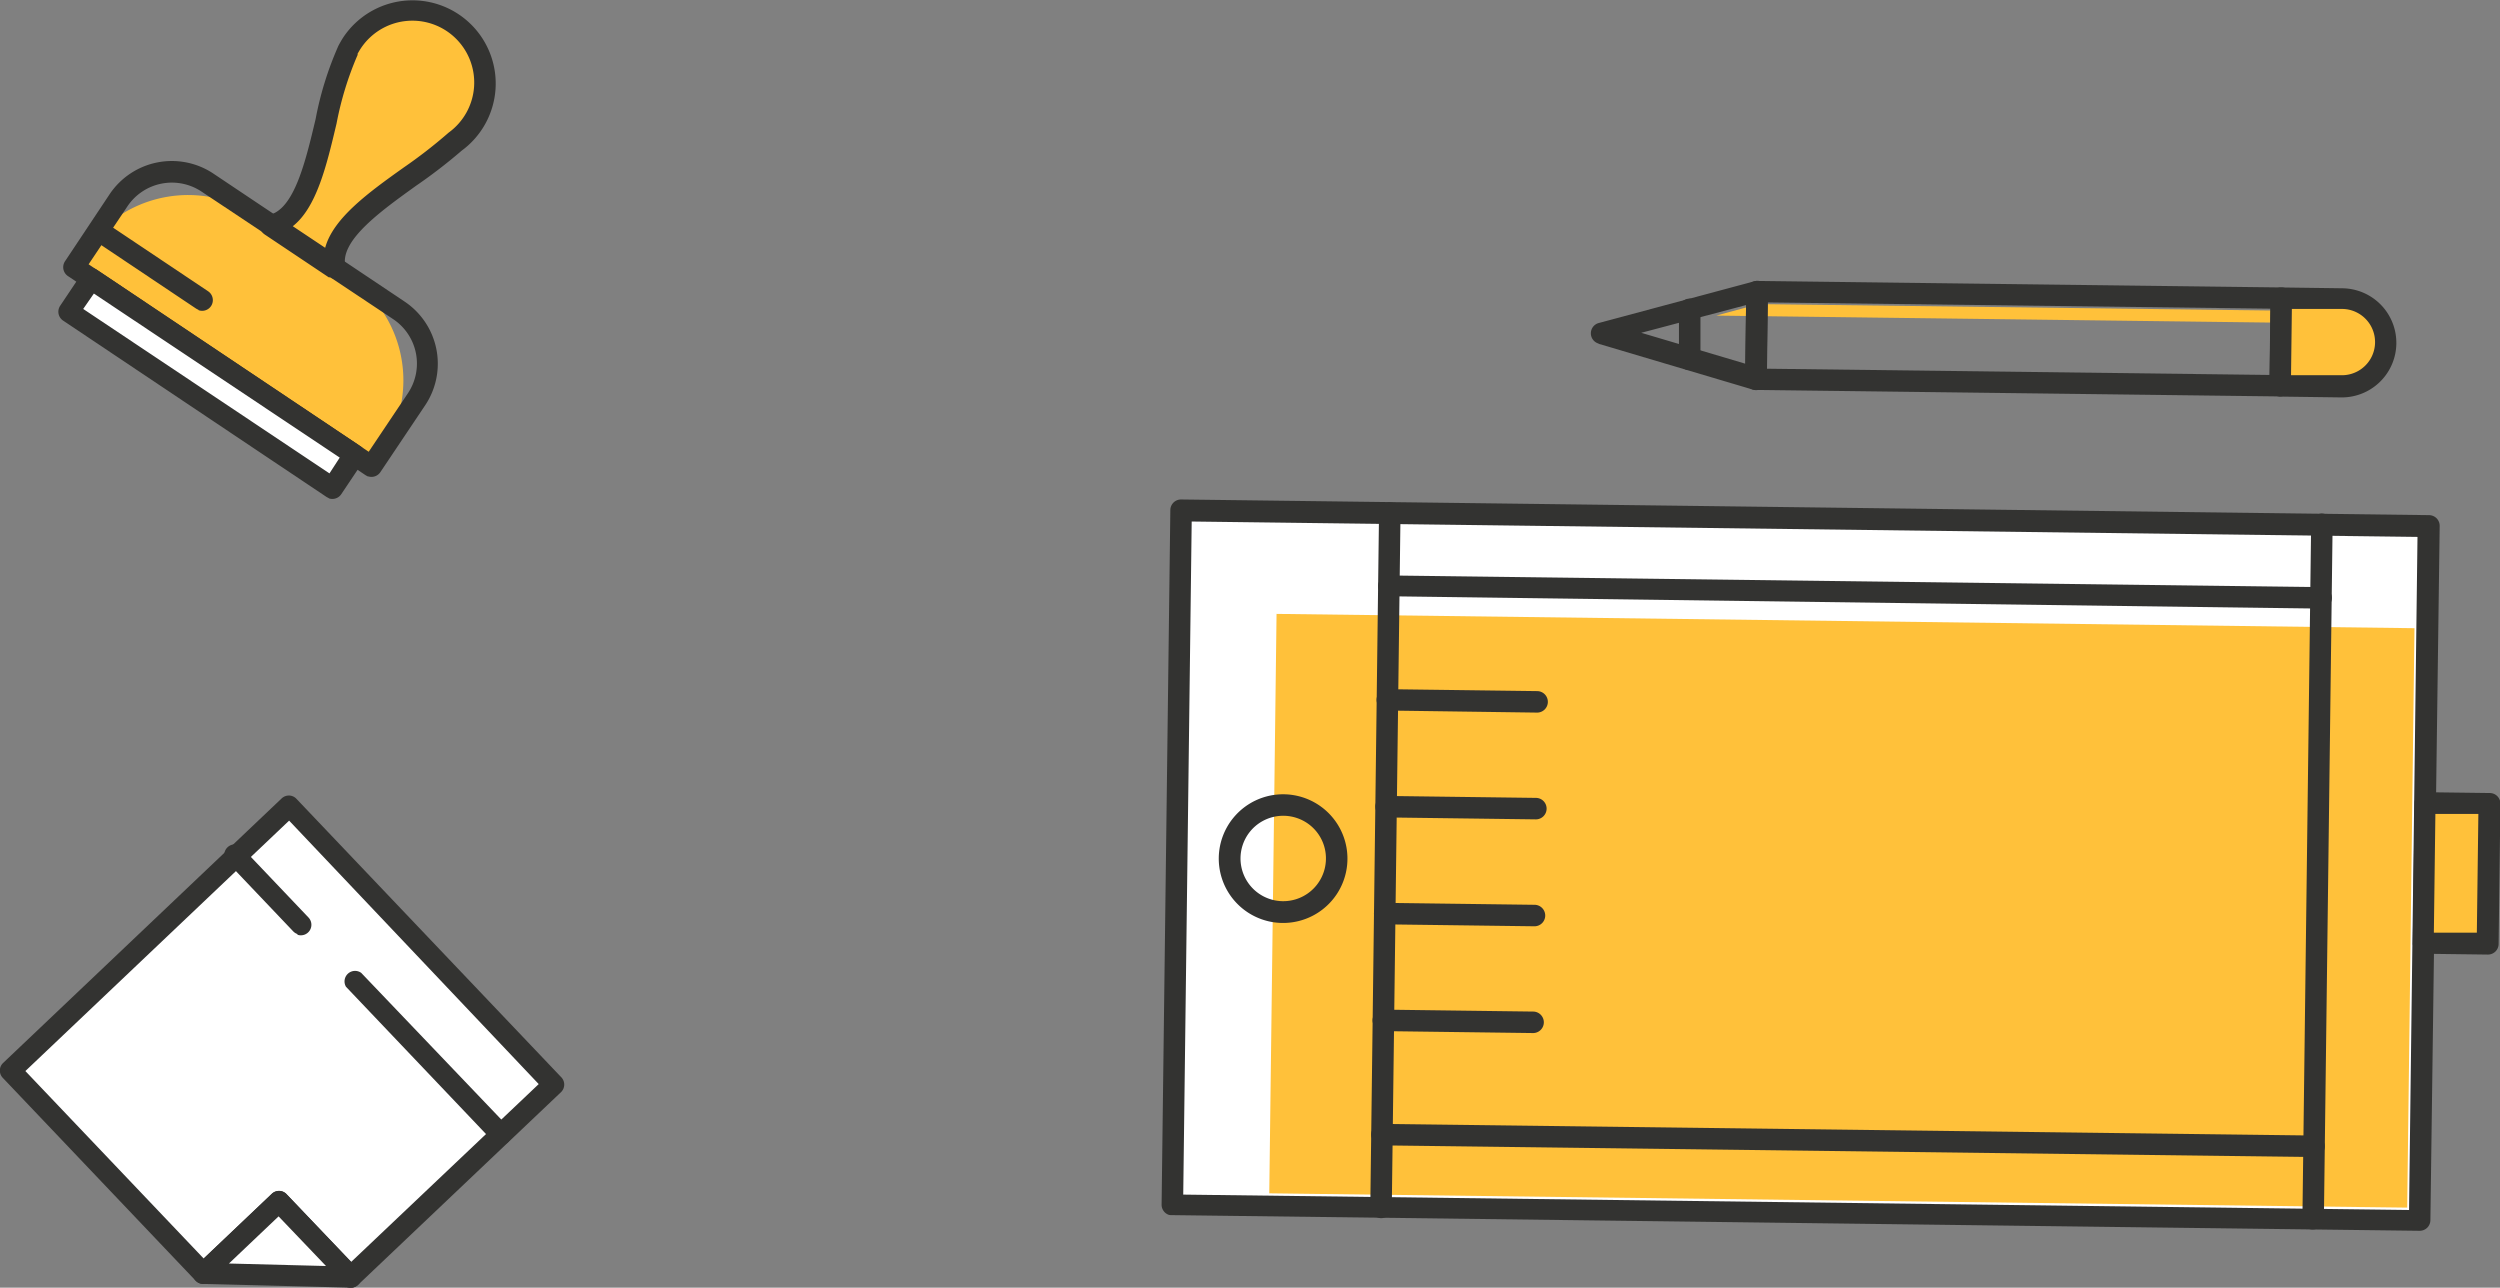 <svg xmlns="http://www.w3.org/2000/svg" viewBox="0 0 180.29 92.86"><rect x="0" y="0" width="180.29" height="92.86" fill="#808080" stroke="none"/><defs><style>.cls-1{fill:#ffc13a;}.cls-2{fill:#333331;}.cls-3{fill:#fff;}</style></defs><title>bg_design_01</title><g id="圖層_2" data-name="圖層 2"><g id="圖層_6" data-name="圖層 6"><g id="_群組_" data-name="&lt;群組&gt;"><g id="_群組_2" data-name="&lt;群組&gt;"><path id="_路徑_" data-name="&lt;路徑&gt;" class="cls-1" d="M126.82,21.93l-3.05.83,46.91.59a2.22,2.22,0,0,0-1.76-.89Z"/><path class="cls-2" d="M126.37,28.08a.77.77,0,0,1-.52-.74l.08-6.32a.77.77,0,0,1,.78-.76l37.82.47a.77.77,0,0,1,.76.78l-.08,6.32a.77.77,0,0,1-.78.76l-37.82-.47A.76.76,0,0,1,126.37,28.08Zm1.1-6.27-.06,4.78,36.27.45.06-4.78Z"/><path id="_矩形_" data-name="&lt;矩形&gt;" class="cls-1" d="M164.48,21.54h4.79a2.78,2.78,0,0,1,2.78,2.78v.75a2.78,2.78,0,0,1-2.78,2.78h-4.79a0,0,0,0,1,0,0V21.54A0,0,0,0,1,164.48,21.54Z" transform="matrix(1, 0.01, -0.01, 1, 0.32, -2.11)"/><path class="cls-2" d="M164.18,28.55a.77.77,0,0,1-.52-.74l.08-6.32a.77.77,0,0,1,.78-.76l4.41.06h0a3.93,3.93,0,0,1-.1,7.87l-4.41-.06A.76.76,0,0,1,164.18,28.55Zm1.1-6.27-.06,4.78,3.64,0a2.39,2.39,0,0,0,.06-4.78h0Z"/><path class="cls-2" d="M115.26,24.77a.77.77,0,0,1,.05-1.48l11.19-3a.77.77,0,0,1,1,.76l-.08,6.32a.77.77,0,0,1-1,.73l-11.11-3.3ZM125.92,22l-7.56,2,7.51,2.23Z"/><path class="cls-2" d="M121.6,26.66a.77.77,0,0,1-.52-.74l0-3.61a.77.77,0,0,1,1.55,0l0,3.61a.77.77,0,0,1-.78.76A.76.76,0,0,1,121.6,26.66Z"/></g><g id="_群組_3" data-name="&lt;群組&gt;"><rect id="_矩形_2" data-name="&lt;矩形&gt;" class="cls-3" x="84.85" y="37.35" width="89.96" height="50.09" transform="translate(0.79 -1.62) rotate(0.72)"/><path class="cls-2" d="M84.29,87.61a.77.77,0,0,1-.52-.74l.63-50.09a.77.77,0,0,1,.78-.76l90,1.13a.77.77,0,0,1,.76.78L175.27,88a.77.77,0,0,1-.78.76l-90-1.13A.76.76,0,0,1,84.29,87.61Zm1.65-50-.61,48.54,88.4,1.11.61-48.54Z"/><rect id="_路徑_2" data-name="&lt;路徑&gt;" class="cls-1" x="111.93" y="24.64" width="41.79" height="82.07" transform="translate(65.49 197.67) rotate(-89.28)"/><path class="cls-2" d="M99.34,87.8a.77.77,0,0,1-.52-.74L99.45,37A.77.77,0,0,1,101,37l-.63,50.09a.77.77,0,0,1-.78.76A.76.76,0,0,1,99.34,87.8Z"/><path class="cls-2" d="M166.56,88.64a.77.77,0,0,1-.52-.74l.63-50.09a.77.77,0,0,1,1.55,0l-.63,50.09a.77.77,0,0,1-.78.76A.76.76,0,0,1,166.56,88.64Z"/><g id="_群組_4" data-name="&lt;群組&gt;"><path class="cls-2" d="M99.91,43a.77.77,0,0,1,.26-1.5l67.22.84a.77.77,0,1,1,0,1.55L100.15,43A.76.76,0,0,1,99.91,43Z"/><path class="cls-2" d="M99.41,82.55a.77.77,0,0,1,.26-1.5l67.21.84a.77.77,0,1,1,0,1.55l-67.21-.84A.76.76,0,0,1,99.41,82.55Z"/></g><g id="_群組_5" data-name="&lt;群組&gt;"><path class="cls-2" d="M99.51,74.31a.77.77,0,0,1,.26-1.5l10.79.14a.77.77,0,1,1,0,1.55l-10.79-.14A.76.76,0,0,1,99.51,74.31Z"/><path class="cls-2" d="M99.61,66.61a.77.77,0,0,1,.26-1.5l10.79.14a.77.77,0,1,1,0,1.55l-10.79-.14A.76.76,0,0,1,99.61,66.61Z"/><path class="cls-2" d="M99.71,58.9a.77.77,0,0,1,.26-1.5l10.79.14a.77.77,0,1,1,0,1.55L100,58.95A.76.76,0,0,1,99.71,58.9Z"/><path class="cls-2" d="M99.8,51.2a.77.77,0,0,1,.26-1.5l10.79.14a.77.77,0,1,1,0,1.55L100,51.24A.76.76,0,0,1,99.8,51.2Z"/></g><path class="cls-2" d="M91,66.3a4.64,4.64,0,1,1,1.47.26A4.6,4.6,0,0,1,91,66.3ZM93.55,59A3.08,3.08,0,1,0,95.62,62,3.07,3.07,0,0,0,93.55,59Z"/><rect id="_矩形_3" data-name="&lt;矩形&gt;" class="cls-1" x="174.81" y="57.94" width="4.65" height="10.11" transform="translate(0.8 -2.21) rotate(0.72)"/><path class="cls-2" d="M174.49,68.75A.77.77,0,0,1,174,68l.13-10.11a.77.77,0,0,1,.78-.76l4.65.06a.77.77,0,0,1,.76.78l-.13,10.11a.77.77,0,0,1-.78.76l-4.65-.06A.76.76,0,0,1,174.49,68.75Zm1.14-10.05-.11,8.56,3.1,0,.11-8.56Z"/></g></g><g id="_群組_6" data-name="&lt;群組&gt;"><polygon id="_路徑_3" data-name="&lt;路徑&gt;" class="cls-3" points="20.84 58.13 0.76 77.22 14.66 91.83 20.12 86.65 25.3 92.1 39.92 78.2 20.84 58.13"/><path class="cls-2" d="M14.41,92.55a.75.75,0,0,1-.3-.19L.21,77.74a.76.76,0,0,1,0-1.07L20.31,57.58a.76.76,0,0,1,.54-.21.75.75,0,0,1,.53.24L40.47,77.68a.76.76,0,0,1,0,1.07L25.83,92.65a.76.76,0,0,1-1.07,0l-4.66-4.91-4.91,4.66A.76.76,0,0,1,14.41,92.55ZM1.83,77.24,14.69,90.76l4.91-4.66a.76.76,0,0,1,.54-.21.75.75,0,0,1,.53.24L25.33,91,38.85,78.18l-18-19Z"/><polygon id="_路徑_4" data-name="&lt;路徑&gt;" class="cls-3" points="14.66 91.83 25.3 92.1 20.12 86.65 14.66 91.83"/><path class="cls-2" d="M14.41,92.55a.76.76,0,0,1-.27-1.27l5.46-5.19a.76.76,0,0,1,.54-.21.75.75,0,0,1,.53.24l5.19,5.46a.76.76,0,0,1-.57,1.28l-10.65-.27A.75.75,0,0,1,14.41,92.55Zm5.68-4.83-3.58,3.4,7,.18Z"/><line id="_路徑_5" data-name="&lt;路徑&gt;" class="cls-3" x1="17.04" y1="61.74" x2="21.7" y2="66.64"/><path class="cls-2" d="M21.45,67.36a.75.75,0,0,1-.3-.19l-4.66-4.9a.76.76,0,1,1,1.1-1l4.66,4.9a.76.76,0,0,1-.8,1.24Z"/><line id="_路徑_6" data-name="&lt;路徑&gt;" class="cls-3" x1="25.5" y1="70.64" x2="36.13" y2="81.81"/><path class="cls-2" d="M35.88,82.53a.75.75,0,0,1-.3-.19L24.95,71.16a.76.76,0,0,1,1.1-1L36.68,81.29a.76.76,0,0,1-.8,1.24Z"/></g><g id="_群組_7" data-name="&lt;群組&gt;"><path id="_矩形_4" data-name="&lt;矩形&gt;" class="cls-1" d="M15,16.91h7.85a9,9,0,0,1,9,9v1.43a0,0,0,0,1,0,0H6a0,0,0,0,1,0,0V25.91a9,9,0,0,1,9-9Z" transform="translate(15.51 -6.81) rotate(33.79)"/><path class="cls-2" d="M26.55,34.37l-.17-.09L4.9,19.91a.77.77,0,0,1-.21-1.07L7.91,14a5.4,5.4,0,0,1,7.48-1.48l13.79,9.23a5.39,5.39,0,0,1,1.48,7.48l-3.23,4.82a.77.77,0,0,1-.89.3ZM6.39,19.06l20.2,13.52,2.8-4.18A3.85,3.85,0,0,0,28.33,23h0L14.54,13.82a3.86,3.86,0,0,0-5.35,1.06Z"/><path id="_路徑_7" data-name="&lt;路徑&gt;" class="cls-1" d="M32.81,10.24A5.23,5.23,0,1,0,25.4,3.1c-.09.13-.17.27-.24.41l-.06.11c-1.93,3.67-2,11.89-5.58,12.61l2.28,1.52.06,0,2.28,1.52C23.49,16,29.67,13.13,32.81,10.24Z"/><path class="cls-2" d="M23.89,20,23.71,20l-4.62-3.09a.77.77,0,0,1,.28-1.4c1.84-.37,2.66-3.85,3.39-6.92a23.93,23.93,0,0,1,1.65-5.3l.07-.13c.09-.16.18-.32.28-.47a6,6,0,1,1,8.54,8.17A37.69,37.69,0,0,1,30,13.4c-2.56,1.84-5.47,3.93-5.1,5.77a.77.77,0,0,1-1,.88Zm-2.81-3.71,2.37,1.58c.58-2.14,3.15-4,5.65-5.78a35.63,35.63,0,0,0,3.19-2.47l.07-.06A4.46,4.46,0,1,0,26,3.52c-.07.11-.14.23-.21.35l0,.09a23.44,23.44,0,0,0-1.52,4.95C23.56,11.91,22.83,15,21.08,16.34Z"/><rect id="_矩形_5" data-name="&lt;矩形&gt;" class="cls-3" x="3.83" y="26.22" width="22.87" height="2.87" transform="translate(17.96 -3.82) rotate(33.79)"/><path class="cls-2" d="M23.72,35.93l-.17-.09-19-12.72a.77.77,0,0,1-.21-1.07l1.6-2.39A.77.77,0,0,1,7,19.46L26,32.18a.77.77,0,0,1,.21,1.07l-1.6,2.39a.77.77,0,0,1-.89.3ZM6,22.28,23.76,34.14,24.5,33,6.77,21.17Z"/><path class="cls-2" d="M14.32,22.35l-.17-.09-7.47-5A.77.77,0,0,1,7.53,16L15,21a.77.77,0,0,1-.68,1.37Z"/></g></g></g></svg>